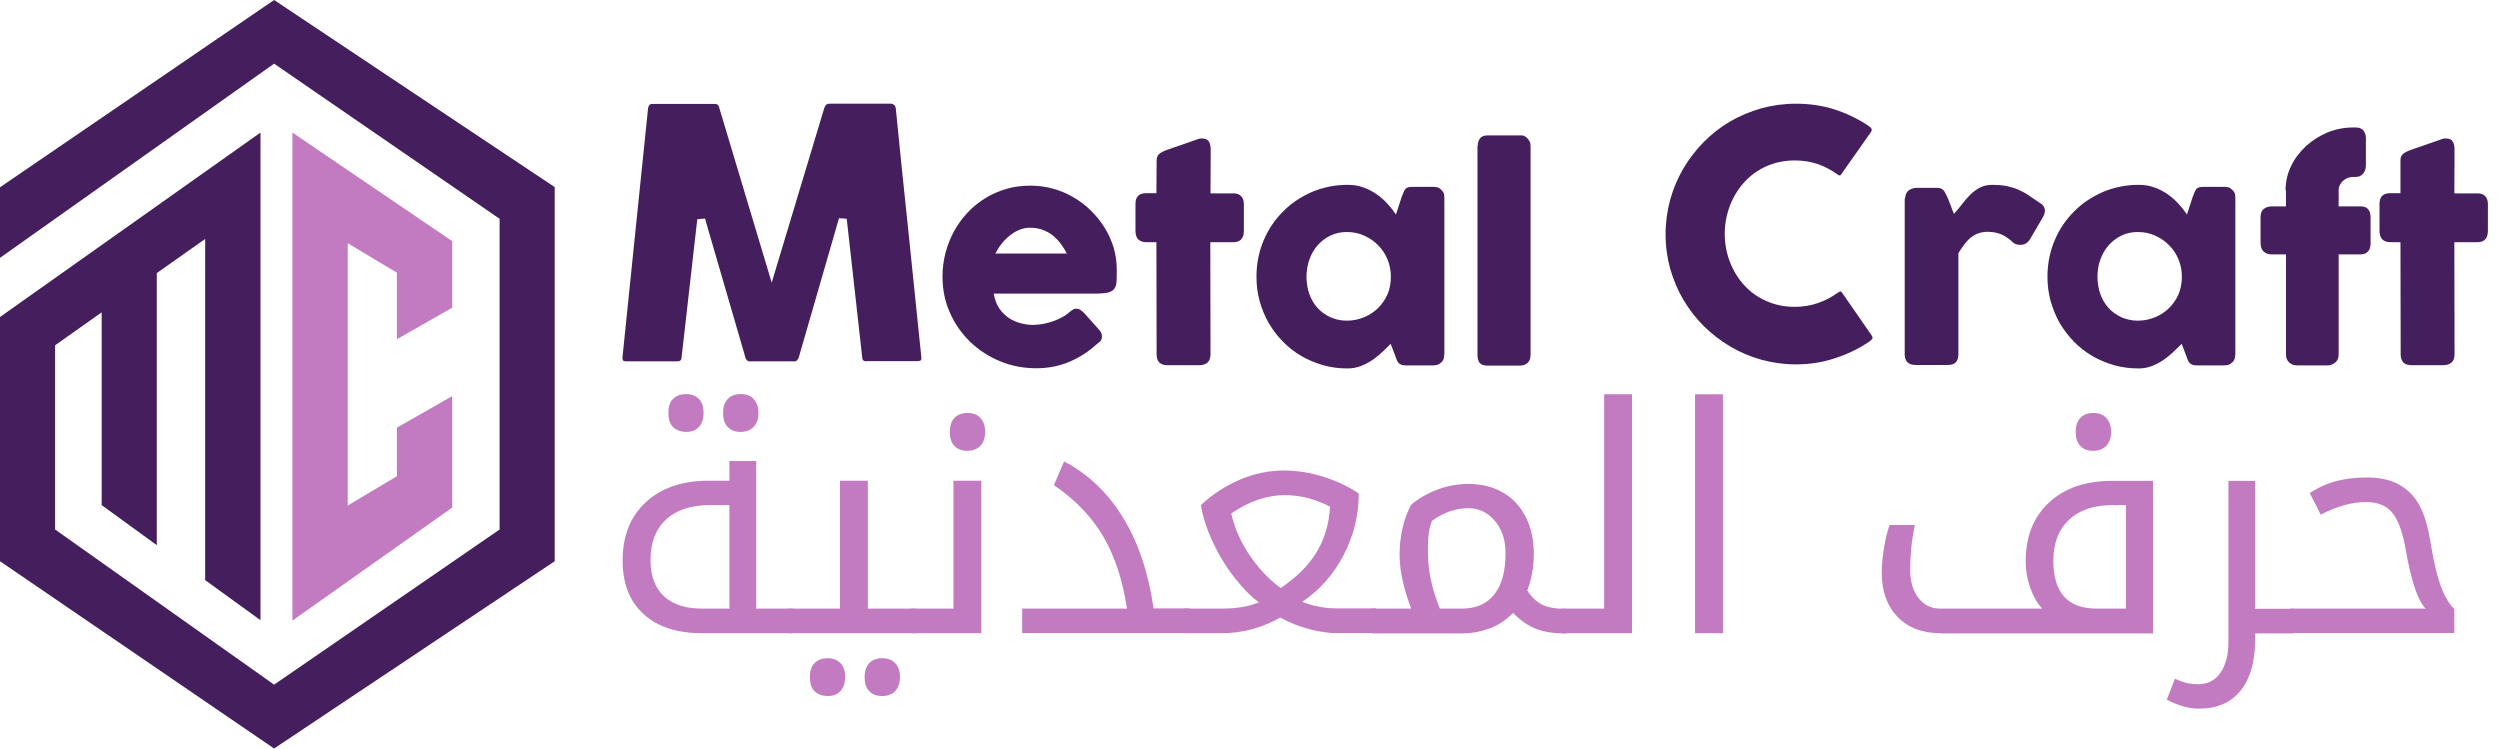 <svg width="167" height="50" viewBox="0 0 167 50" fill="none" xmlns="http://www.w3.org/2000/svg">
<path d="M30.209 20.552V16.11L19.532 8.856V41.456L30.209 33.904V26.46L26.514 28.566V31.812L23.227 33.768V16.314V16.246L26.514 18.215V22.657L30.209 20.552Z" fill="#C27AC0"/>
<path d="M18.31 0L0 12.51V17.224L18.31 4.252L33.374 14.616V35.371L18.31 45.735L3.681 35.371V23.064L6.792 20.864V20.986V33.741L10.473 36.417V18.242L13.706 15.96V38.753L17.4 41.429V8.856L0 21.176V37.49L18.31 50L37.014 37.517L37.055 37.49V12.497L18.31 0Z" fill="#451E5D"/>
<path d="M46.916 42.298C45.232 42.298 43.928 41.877 42.991 41.021C42.054 40.165 41.592 38.984 41.592 37.449C41.592 35.791 42.108 34.487 43.154 33.537C44.186 32.586 45.585 32.111 47.351 32.111H48.723V30.793H50.516V40.654H52.907C52.975 40.654 53.015 40.681 53.015 40.736V42.189C53.015 42.257 52.975 42.298 52.907 42.298H46.916ZM48.723 40.654V33.74H47.405C46.142 33.74 45.178 34.066 44.485 34.705C43.792 35.357 43.453 36.253 43.453 37.422C43.453 38.467 43.752 39.269 44.349 39.826C44.947 40.383 45.789 40.654 46.876 40.654H48.723ZM45.83 28.851C45.504 28.851 45.218 28.755 44.988 28.552C44.757 28.348 44.648 28.035 44.648 27.587C44.648 27.139 44.757 26.827 44.988 26.623C45.218 26.419 45.49 26.324 45.83 26.324C46.183 26.324 46.468 26.433 46.685 26.65C46.903 26.867 46.998 27.18 46.998 27.587C46.998 27.995 46.889 28.307 46.685 28.524C46.482 28.742 46.197 28.851 45.83 28.851ZM49.47 28.851C49.103 28.851 48.818 28.742 48.614 28.524C48.397 28.307 48.302 27.995 48.302 27.587C48.302 27.18 48.411 26.867 48.614 26.65C48.818 26.433 49.117 26.324 49.484 26.324C49.864 26.324 50.149 26.433 50.353 26.664C50.557 26.895 50.665 27.193 50.665 27.587C50.665 27.968 50.557 28.28 50.353 28.511C50.136 28.728 49.837 28.851 49.47 28.851Z" fill="#C27AC0"/>
<path d="M52.703 42.298C52.636 42.298 52.595 42.257 52.595 42.189V40.736C52.595 40.682 52.636 40.654 52.703 40.654H56.113V32.111H57.974V40.654H61.125C61.193 40.654 61.234 40.682 61.234 40.736V42.189C61.234 42.257 61.193 42.298 61.125 42.298H52.703ZM55.284 46.495C54.958 46.495 54.673 46.4 54.442 46.196C54.211 45.993 54.102 45.68 54.102 45.232C54.102 44.784 54.211 44.471 54.442 44.268C54.673 44.064 54.945 43.969 55.284 43.969C55.637 43.969 55.923 44.077 56.14 44.295C56.357 44.512 56.452 44.825 56.452 45.232C56.452 45.639 56.344 45.952 56.14 46.169C55.936 46.387 55.651 46.495 55.284 46.495ZM58.925 46.495C58.558 46.495 58.273 46.387 58.069 46.169C57.851 45.952 57.756 45.639 57.756 45.232C57.756 44.825 57.865 44.512 58.069 44.295C58.273 44.077 58.571 43.969 58.938 43.969C59.318 43.969 59.604 44.077 59.807 44.308C60.011 44.539 60.12 44.838 60.12 45.232C60.12 45.612 60.011 45.925 59.807 46.156C59.59 46.387 59.291 46.495 58.925 46.495Z" fill="#C27AC0"/>
<path d="M60.921 42.298C60.853 42.298 60.812 42.257 60.812 42.189V40.736C60.812 40.682 60.853 40.654 60.921 40.654H63.692V32.111H65.553V42.298H60.921ZM64.616 30.114C64.249 30.114 63.964 30.005 63.76 29.788C63.543 29.571 63.448 29.258 63.448 28.851C63.448 28.443 63.556 28.131 63.76 27.913C63.964 27.696 64.263 27.587 64.629 27.587C65.01 27.587 65.295 27.696 65.499 27.927C65.703 28.158 65.811 28.457 65.811 28.851C65.811 29.231 65.703 29.543 65.499 29.774C65.281 29.992 64.983 30.114 64.616 30.114Z" fill="#C27AC0"/>
<path d="M68.283 40.654H75.279C75.007 38.78 74.477 37.177 73.703 35.846C72.929 34.528 71.828 33.374 70.402 32.409L71.081 30.82C72.698 31.676 74.015 32.925 75.02 34.583C76.039 36.24 76.718 38.264 77.058 40.641H79.394C79.462 40.641 79.503 40.668 79.503 40.722V42.176C79.503 42.244 79.462 42.284 79.394 42.284H68.283V40.654Z" fill="#C27AC0"/>
<path d="M89.405 42.298C88.821 42.298 88.183 42.217 87.504 42.04C86.824 41.863 86.159 41.605 85.52 41.252C84.284 41.945 82.994 42.298 81.608 42.298H79.177C79.109 42.298 79.068 42.257 79.068 42.189V40.736C79.068 40.682 79.109 40.654 79.177 40.654H81.595C82.6 40.654 83.429 40.519 84.094 40.233C83.551 39.839 83.007 39.282 82.437 38.549C81.867 37.816 81.391 37.028 80.997 36.172C80.603 35.316 80.345 34.515 80.223 33.741C80.984 33.021 81.853 32.464 82.817 32.043C83.782 31.635 84.76 31.431 85.751 31.431C86.634 31.431 87.517 31.567 88.414 31.852C89.31 32.138 90.098 32.505 90.763 32.966C90.763 34.42 90.424 35.778 89.758 37.069C89.093 38.359 88.169 39.405 86.987 40.206C87.762 40.505 88.536 40.641 89.31 40.641H91.85C91.918 40.641 91.959 40.668 91.959 40.722V42.176C91.959 42.244 91.918 42.284 91.85 42.284H89.405V42.298ZM85.548 39.282C86.634 38.549 87.436 37.748 87.952 36.878C88.482 36.009 88.78 34.99 88.848 33.849C87.87 33.333 86.865 33.075 85.819 33.075C84.624 33.075 83.442 33.483 82.247 34.297C82.464 35.248 82.858 36.172 83.442 37.041C84.026 37.911 84.719 38.671 85.548 39.282Z" fill="#C27AC0"/>
<path d="M91.659 42.298C91.591 42.298 91.551 42.257 91.551 42.189V40.736C91.551 40.682 91.591 40.654 91.659 40.654H94.267C93.751 39.296 93.493 38.101 93.493 37.068C93.493 35.819 93.751 34.705 94.254 33.727C94.77 33.292 95.354 32.953 96.02 32.708C96.685 32.45 97.378 32.328 98.098 32.328C98.967 32.328 99.742 32.518 100.407 32.912C101.073 33.292 101.575 33.849 101.928 34.556C102.282 35.262 102.458 36.077 102.458 36.973C102.458 37.87 102.309 38.698 102.023 39.446C102.322 39.907 102.662 40.22 103.029 40.396C103.395 40.573 103.898 40.668 104.496 40.668H104.604C104.686 40.668 104.713 40.695 104.713 40.749V42.203C104.713 42.271 104.672 42.312 104.604 42.312H104.496C103.749 42.312 103.11 42.203 102.594 41.999C102.064 41.795 101.562 41.442 101.073 40.94C100.624 41.401 100.108 41.755 99.524 41.972C98.927 42.189 98.315 42.312 97.677 42.312H91.659V42.298ZM95.381 36.702C95.381 37.354 95.436 37.992 95.558 38.617C95.68 39.242 95.884 39.921 96.183 40.654H97.663C98.6 40.654 99.32 40.342 99.823 39.704C100.326 39.065 100.57 38.155 100.57 36.946C100.57 36.063 100.326 35.343 99.85 34.786C99.375 34.23 98.777 33.944 98.098 33.944C97.65 33.944 97.215 34.026 96.794 34.175C96.373 34.338 95.979 34.542 95.653 34.8C95.531 35.099 95.463 35.398 95.436 35.697C95.395 35.995 95.381 36.335 95.381 36.702Z" fill="#C27AC0"/>
<path d="M104.387 42.298C104.319 42.298 104.278 42.257 104.278 42.189V40.736C104.278 40.682 104.319 40.654 104.387 40.654H107.158V26.338H109.019V42.298H104.387Z" fill="#C27AC0"/>
<path d="M113.23 26.338H115.091V42.298H113.23V26.338Z" fill="#C27AC0"/>
<path d="M129.625 42.298C128.416 42.298 127.451 41.931 126.759 41.211C126.052 40.478 125.699 39.486 125.699 38.237C125.699 37.775 125.754 37.231 125.849 36.62C125.944 36.009 126.066 35.493 126.229 35.072H127.913C127.696 36.077 127.601 37.082 127.601 38.074C127.601 38.834 127.777 39.459 128.144 39.935C128.511 40.41 128.986 40.654 129.584 40.654H136.416C136.09 40.301 135.819 39.826 135.615 39.255C135.411 38.671 135.316 38.087 135.316 37.49C135.316 35.846 135.832 34.542 136.865 33.578C137.897 32.613 139.296 32.124 141.075 32.124H143.819V42.312H129.625V42.298ZM142.013 40.654V33.741H141.116C139.867 33.741 138.902 34.067 138.209 34.719C137.517 35.371 137.163 36.281 137.163 37.462C137.163 39.595 138.128 40.654 140.043 40.654H142.013ZM139.826 30.114C139.459 30.114 139.174 30.005 138.97 29.788C138.753 29.571 138.658 29.258 138.658 28.851C138.658 28.443 138.766 28.131 138.97 27.913C139.174 27.696 139.473 27.587 139.839 27.587C140.22 27.587 140.505 27.696 140.709 27.927C140.912 28.158 141.021 28.457 141.021 28.851C141.021 29.231 140.912 29.543 140.709 29.774C140.505 29.992 140.206 30.114 139.826 30.114Z" fill="#C27AC0"/>
<path d="M150.638 42.298V42.801C150.638 44.213 150.312 45.327 149.674 46.129C149.035 46.93 148.098 47.337 146.889 47.337C146.224 47.337 145.504 47.134 144.743 46.74L145.286 45.341C145.626 45.49 145.911 45.585 146.129 45.64C146.346 45.68 146.59 45.708 146.849 45.708C147.473 45.708 147.976 45.449 148.329 44.933C148.682 44.417 148.859 43.738 148.859 42.909V32.124H150.638V40.668H153.233C153.314 40.668 153.341 40.695 153.341 40.75V42.203C153.341 42.271 153.301 42.312 153.233 42.312H150.638V42.298Z" fill="#C27AC0"/>
<path d="M153.03 42.298C152.962 42.298 152.921 42.257 152.921 42.189V40.736C152.921 40.682 152.962 40.654 153.03 40.654H162.035C161.519 40.138 161.084 38.861 160.718 36.81C160.514 35.602 160.215 34.759 159.821 34.27C159.427 33.781 158.843 33.537 158.069 33.537C157.105 33.537 156.086 33.822 155.026 34.379L154.293 32.939C154.89 32.545 155.502 32.274 156.113 32.124C156.724 31.975 157.376 31.893 158.083 31.893C158.938 31.893 159.658 32.043 160.229 32.355C160.799 32.668 161.261 33.116 161.601 33.727C161.94 34.338 162.198 35.194 162.375 36.322C162.579 37.571 162.81 38.535 163.068 39.215C163.326 39.894 163.625 40.383 163.951 40.682V42.285H153.03V42.298Z" fill="#C27AC0"/>
<path d="M57.906 24.137C57.662 24.137 57.607 24.042 57.594 23.865V23.852L56.561 14.615L56.045 14.574L53.356 23.879V23.892C53.356 23.892 53.342 23.947 53.247 24.055C53.179 24.123 53.152 24.137 53.152 24.137H50.014C50.014 24.137 49.974 24.137 49.892 24.055C49.811 23.974 49.797 23.92 49.797 23.92V23.892L47.094 14.601L46.578 14.642L45.532 23.852V23.865C45.518 24.042 45.477 24.137 45.206 24.137H41.824C41.647 24.137 41.579 24.096 41.579 23.892L43.291 7.226C43.304 7.144 43.331 7.076 43.386 7.008C43.413 6.981 43.467 6.941 43.603 6.941H47.732C47.882 6.941 47.99 6.981 48.045 7.199L51.549 18.88L55.067 7.199C55.162 6.954 55.298 6.927 55.42 6.927H59.509C59.59 6.927 59.658 6.954 59.726 7.008C59.794 7.063 59.821 7.131 59.835 7.212C60.107 10.01 60.406 12.822 60.691 15.552C60.976 18.269 61.261 21.067 61.547 23.879V23.92C61.547 24.028 61.547 24.123 61.288 24.123H57.906V24.137Z" fill="#451E5D"/>
<path d="M73.255 22.996C72.712 23.498 72.087 23.892 71.408 24.178C70.729 24.463 69.995 24.599 69.234 24.599C68.379 24.599 67.577 24.449 66.817 24.137C66.056 23.824 65.39 23.39 64.82 22.846C64.249 22.29 63.788 21.651 63.462 20.904C63.122 20.157 62.959 19.342 62.959 18.473C62.959 17.929 63.027 17.399 63.163 16.883C63.299 16.367 63.489 15.892 63.733 15.444C63.978 14.995 64.277 14.588 64.63 14.207C64.983 13.827 65.377 13.515 65.811 13.243C66.246 12.971 66.722 12.768 67.224 12.618C67.74 12.469 68.27 12.401 68.841 12.401C69.357 12.401 69.859 12.469 70.348 12.605C70.837 12.741 71.285 12.931 71.72 13.189C72.141 13.433 72.535 13.732 72.888 14.085C73.242 14.438 73.554 14.819 73.798 15.226C74.056 15.634 74.247 16.082 74.396 16.557C74.532 17.033 74.6 17.508 74.6 18.011C74.6 18.337 74.6 18.595 74.586 18.799C74.573 19.002 74.532 19.165 74.437 19.288C74.355 19.41 74.206 19.491 74.002 19.546C73.798 19.586 73.5 19.614 73.106 19.614H66.382C66.45 20.008 66.572 20.347 66.762 20.619C66.953 20.89 67.17 21.094 67.414 21.257C67.659 21.42 67.93 21.529 68.202 21.597C68.487 21.665 68.746 21.705 68.99 21.705C69.207 21.705 69.438 21.678 69.683 21.637C69.914 21.597 70.144 21.529 70.376 21.447C70.593 21.366 70.796 21.284 70.987 21.176C71.177 21.067 71.313 20.972 71.435 20.85C71.53 20.768 71.625 20.714 71.693 20.673C71.761 20.632 71.842 20.619 71.924 20.619C72.005 20.619 72.087 20.646 72.168 20.7C72.25 20.755 72.345 20.836 72.454 20.945L73.445 22.059C73.513 22.14 73.554 22.208 73.581 22.276C73.595 22.344 73.608 22.412 73.608 22.48C73.608 22.602 73.567 22.711 73.5 22.806C73.432 22.846 73.35 22.928 73.255 22.996ZM68.773 15.213C68.528 15.213 68.297 15.267 68.066 15.362C67.835 15.457 67.632 15.593 67.428 15.756C67.224 15.919 67.048 16.096 66.885 16.313C66.722 16.517 66.599 16.72 66.491 16.938H71.272C71.136 16.693 71 16.476 70.851 16.272C70.701 16.068 70.525 15.892 70.335 15.729C70.144 15.579 69.914 15.457 69.669 15.362C69.397 15.253 69.099 15.213 68.773 15.213Z" fill="#451E5D"/>
<path d="M77.262 10.703C77.262 10.513 77.33 10.364 77.452 10.268C77.575 10.173 77.765 10.078 77.996 9.997L80.115 9.263C80.142 9.263 80.169 9.25 80.21 9.25C80.251 9.25 80.264 9.25 80.291 9.25C80.522 9.25 80.672 9.318 80.753 9.454C80.835 9.589 80.875 9.766 80.875 9.983L80.862 12.917H82.41C82.614 12.917 82.777 12.972 82.899 13.094C83.022 13.216 83.09 13.393 83.09 13.624V15.43C83.09 15.688 83.022 15.878 82.899 16.001C82.777 16.123 82.614 16.177 82.41 16.177H80.848L80.862 23.675C80.862 23.906 80.794 24.096 80.658 24.218C80.522 24.341 80.332 24.395 80.088 24.395H77.982C77.507 24.395 77.262 24.151 77.262 23.675L77.249 16.177H76.57C76.094 16.177 75.85 15.919 75.85 15.417V13.61C75.85 13.135 76.094 12.904 76.57 12.904H77.249L77.262 10.703Z" fill="#451E5D"/>
<path d="M96.469 23.716C96.469 23.825 96.455 23.92 96.415 24.015C96.374 24.11 96.32 24.191 96.225 24.246C96.157 24.314 96.075 24.354 95.98 24.381C95.885 24.395 95.803 24.409 95.736 24.409H93.902C93.766 24.409 93.671 24.395 93.589 24.354C93.508 24.314 93.44 24.273 93.399 24.205C93.345 24.137 93.304 24.069 93.277 23.974C93.236 23.879 93.209 23.784 93.168 23.675L92.897 22.969C92.734 23.132 92.543 23.322 92.34 23.512C92.136 23.702 91.919 23.879 91.688 24.042C91.443 24.205 91.185 24.341 90.913 24.449C90.628 24.558 90.329 24.612 90.017 24.612C89.446 24.612 88.903 24.544 88.387 24.395C87.871 24.246 87.382 24.042 86.933 23.784C86.485 23.526 86.078 23.2 85.711 22.833C85.344 22.466 85.032 22.045 84.76 21.597C84.502 21.149 84.298 20.646 84.149 20.13C84 19.6 83.932 19.057 83.932 18.486C83.932 17.617 84.095 16.816 84.407 16.069C84.719 15.321 85.154 14.683 85.711 14.126C86.254 13.569 86.906 13.148 87.64 12.822C88.387 12.51 89.175 12.347 90.017 12.347C90.397 12.347 90.764 12.401 91.076 12.523C91.402 12.632 91.688 12.795 91.959 12.972C92.217 13.162 92.462 13.365 92.679 13.61C92.897 13.841 93.087 14.085 93.25 14.33L93.617 13.202C93.684 13.053 93.725 12.917 93.766 12.822C93.807 12.727 93.847 12.659 93.902 12.605C93.942 12.564 94.01 12.523 94.078 12.51C94.146 12.496 94.241 12.482 94.364 12.482H95.749C95.817 12.482 95.898 12.496 95.994 12.51C96.089 12.523 96.17 12.578 96.238 12.646C96.32 12.713 96.388 12.795 96.428 12.876C96.469 12.958 96.483 13.067 96.483 13.175V23.716H96.469ZM87.273 18.486C87.273 18.894 87.341 19.288 87.463 19.641C87.585 19.994 87.776 20.306 88.007 20.565C88.237 20.823 88.523 21.026 88.862 21.189C89.202 21.339 89.569 21.42 89.963 21.42C90.384 21.42 90.764 21.339 91.131 21.189C91.484 21.04 91.796 20.836 92.068 20.565C92.326 20.306 92.543 19.994 92.693 19.641C92.842 19.288 92.91 18.894 92.91 18.486C92.91 18.092 92.842 17.712 92.693 17.345C92.543 16.979 92.34 16.666 92.068 16.395C91.81 16.123 91.498 15.905 91.131 15.742C90.778 15.579 90.384 15.498 89.963 15.498C89.555 15.498 89.188 15.579 88.862 15.742C88.523 15.905 88.251 16.123 88.007 16.395C87.776 16.666 87.585 16.992 87.463 17.345C87.341 17.712 87.273 18.092 87.273 18.486Z" fill="#451E5D"/>
<path d="M98.71 9.752C98.71 9.549 98.764 9.386 98.859 9.25C98.954 9.114 99.131 9.046 99.376 9.046H101.657C101.725 9.046 101.78 9.06 101.848 9.1C101.916 9.141 101.983 9.182 102.038 9.25C102.092 9.318 102.146 9.386 102.187 9.467C102.228 9.549 102.242 9.657 102.242 9.752V23.703C102.242 23.933 102.174 24.124 102.038 24.246C101.902 24.368 101.725 24.422 101.522 24.422H99.362C99.117 24.422 98.954 24.368 98.846 24.246C98.751 24.124 98.696 23.947 98.696 23.703V9.752H98.71Z" fill="#451E5D"/>
<path d="M119.981 24.341C119.18 24.341 118.406 24.232 117.658 24.028C116.925 23.825 116.219 23.526 115.58 23.145C114.942 22.765 114.344 22.303 113.814 21.787C113.285 21.257 112.836 20.673 112.456 20.035C112.076 19.396 111.79 18.704 111.573 17.97C111.369 17.237 111.261 16.449 111.261 15.648C111.261 14.846 111.369 14.072 111.573 13.325C111.777 12.591 112.076 11.885 112.456 11.246C112.836 10.595 113.298 10.01 113.814 9.481C114.344 8.951 114.928 8.489 115.567 8.122C116.205 7.742 116.911 7.457 117.645 7.239C118.378 7.036 119.166 6.927 119.954 6.927C120.864 6.927 121.733 7.049 122.535 7.307C123.336 7.565 124.111 7.932 124.817 8.408L124.83 8.421C124.926 8.475 124.98 8.543 125.021 8.611C125.048 8.652 125.034 8.72 124.993 8.801L123.024 11.6C122.97 11.695 122.929 11.722 122.915 11.722C122.902 11.722 122.847 11.722 122.766 11.668C122.358 11.369 121.924 11.138 121.435 10.961C120.946 10.798 120.429 10.717 119.886 10.717C119.207 10.717 118.582 10.853 118.012 11.097C117.441 11.355 116.939 11.708 116.531 12.157C116.124 12.605 115.798 13.121 115.567 13.719C115.336 14.316 115.213 14.955 115.213 15.62C115.213 16.286 115.336 16.924 115.567 17.522C115.798 18.106 116.124 18.636 116.531 19.07C116.939 19.519 117.441 19.872 118.012 20.116C118.582 20.374 119.221 20.497 119.886 20.497C120.429 20.497 120.959 20.415 121.448 20.239C121.937 20.076 122.385 19.831 122.793 19.532C122.902 19.478 122.942 19.464 122.956 19.464C122.956 19.464 122.997 19.478 123.065 19.573L125.048 22.439C125.075 22.48 125.102 22.575 125.075 22.616C125.034 22.684 124.966 22.752 124.885 22.806L124.871 22.819C124.165 23.295 123.377 23.675 122.562 23.933C121.761 24.205 120.878 24.341 119.981 24.341Z" fill="#451E5D"/>
<path d="M127.263 13.243C127.263 13.134 127.29 13.039 127.33 12.944C127.371 12.849 127.439 12.768 127.507 12.713C127.67 12.605 127.833 12.55 128.01 12.55H129.422C129.545 12.55 129.64 12.578 129.707 12.618C129.775 12.659 129.83 12.713 129.884 12.781C129.925 12.849 129.966 12.931 130.006 13.012C130.047 13.094 130.088 13.189 130.129 13.27C130.142 13.297 130.169 13.352 130.197 13.447C130.237 13.542 130.278 13.651 130.319 13.759C130.359 13.868 130.4 13.977 130.441 14.085C130.482 14.194 130.509 14.248 130.522 14.289C130.713 14.085 130.889 13.868 131.066 13.637C131.242 13.406 131.419 13.202 131.609 13.012C131.799 12.822 132.017 12.659 132.248 12.537C132.478 12.415 132.764 12.347 133.09 12.347C133.429 12.347 133.728 12.374 133.986 12.415C134.244 12.469 134.502 12.537 134.733 12.632C134.964 12.727 135.209 12.849 135.44 12.999C135.671 13.148 135.929 13.325 136.2 13.515C136.635 13.746 136.716 14.085 136.445 14.547L135.589 16.001C135.467 16.191 135.317 16.299 135.127 16.34C134.951 16.381 134.747 16.354 134.543 16.259C134.271 16.001 134 15.797 133.728 15.675C133.456 15.552 133.13 15.484 132.777 15.484C132.533 15.484 132.315 15.525 132.139 15.593C131.949 15.661 131.786 15.756 131.636 15.878C131.487 16.001 131.351 16.15 131.215 16.327C131.079 16.503 130.957 16.693 130.821 16.911V23.662C130.821 23.892 130.767 24.083 130.645 24.205C130.536 24.327 130.332 24.381 130.074 24.381H127.969C127.48 24.381 127.235 24.137 127.235 23.662V13.243H127.263Z" fill="#451E5D"/>
<path d="M149.308 23.716C149.308 23.825 149.294 23.92 149.254 24.015C149.213 24.11 149.158 24.191 149.063 24.246C148.995 24.314 148.914 24.354 148.819 24.381C148.724 24.395 148.642 24.409 148.574 24.409H146.741C146.605 24.409 146.51 24.395 146.428 24.354C146.347 24.314 146.279 24.273 146.238 24.205C146.184 24.137 146.143 24.069 146.116 23.974C146.075 23.879 146.048 23.784 146.007 23.675L145.735 22.969C145.572 23.132 145.382 23.322 145.179 23.512C144.975 23.702 144.757 23.879 144.527 24.042C144.282 24.205 144.024 24.341 143.752 24.449C143.467 24.558 143.168 24.612 142.856 24.612C142.285 24.612 141.742 24.544 141.226 24.395C140.71 24.246 140.221 24.042 139.772 23.784C139.324 23.526 138.917 23.2 138.55 22.833C138.183 22.466 137.871 22.045 137.599 21.597C137.341 21.149 137.137 20.646 136.988 20.13C136.838 19.6 136.771 19.057 136.771 18.486C136.771 17.617 136.934 16.816 137.246 16.069C137.558 15.321 137.993 14.683 138.55 14.126C139.093 13.569 139.745 13.148 140.479 12.822C141.226 12.51 142.014 12.347 142.856 12.347C143.236 12.347 143.603 12.401 143.915 12.523C144.241 12.632 144.527 12.795 144.798 12.972C145.056 13.162 145.301 13.365 145.518 13.61C145.735 13.841 145.926 14.085 146.089 14.33L146.455 13.202C146.523 13.053 146.564 12.917 146.605 12.822C146.646 12.727 146.686 12.659 146.741 12.605C146.781 12.564 146.849 12.523 146.917 12.51C146.985 12.496 147.08 12.482 147.202 12.482H148.588C148.656 12.482 148.737 12.496 148.832 12.51C148.928 12.523 149.009 12.578 149.077 12.646C149.158 12.713 149.226 12.795 149.267 12.876C149.308 12.958 149.321 13.067 149.321 13.175V23.716H149.308ZM140.112 18.486C140.112 18.894 140.18 19.288 140.302 19.641C140.424 19.994 140.615 20.306 140.845 20.565C141.076 20.823 141.362 21.026 141.701 21.189C142.041 21.339 142.408 21.42 142.801 21.42C143.223 21.42 143.603 21.339 143.97 21.189C144.323 21.04 144.635 20.836 144.907 20.565C145.165 20.306 145.382 19.994 145.532 19.641C145.681 19.288 145.749 18.894 145.749 18.486C145.749 18.092 145.681 17.712 145.532 17.345C145.382 16.979 145.179 16.666 144.907 16.395C144.649 16.123 144.336 15.905 143.97 15.742C143.616 15.579 143.223 15.498 142.801 15.498C142.394 15.498 142.027 15.579 141.701 15.742C141.362 15.905 141.09 16.123 140.845 16.395C140.615 16.666 140.424 16.992 140.302 17.345C140.166 17.712 140.112 18.092 140.112 18.486Z" fill="#451E5D"/>
<path d="M152.677 12.727C152.677 12.143 152.799 11.6 153.043 11.097C153.288 10.581 153.627 10.146 154.049 9.752C154.47 9.372 154.945 9.073 155.488 8.842C156.032 8.625 156.602 8.516 157.186 8.516H157.376C157.594 8.516 157.757 8.584 157.865 8.707C157.974 8.829 158.042 9.005 158.042 9.236V11.016C158.042 11.247 157.988 11.437 157.865 11.586C157.743 11.736 157.58 11.817 157.39 11.817H157.2C157.064 11.817 156.942 11.844 156.833 11.885C156.711 11.926 156.616 11.994 156.521 12.075C156.426 12.157 156.358 12.252 156.303 12.36C156.249 12.469 156.222 12.591 156.222 12.714V13.787H157.689C157.906 13.787 158.069 13.841 158.178 13.963C158.286 14.072 158.354 14.262 158.354 14.507V16.218C158.354 16.49 158.3 16.68 158.178 16.802C158.069 16.924 157.893 16.992 157.689 16.992H156.222V23.689C156.222 23.92 156.14 24.11 155.977 24.232C155.814 24.354 155.651 24.409 155.461 24.409H153.451C153.234 24.409 153.043 24.341 152.908 24.205C152.772 24.069 152.704 23.893 152.704 23.703V16.992H151.739C151.522 16.992 151.345 16.924 151.21 16.802C151.074 16.68 151.006 16.476 151.006 16.218V14.507C151.006 14.262 151.074 14.072 151.21 13.963C151.345 13.855 151.522 13.787 151.739 13.787H152.704V12.727H152.677Z" fill="#451E5D"/>
<path d="M160.351 10.703C160.351 10.513 160.419 10.364 160.541 10.268C160.664 10.173 160.854 10.078 161.085 9.997L163.204 9.263C163.231 9.263 163.258 9.25 163.299 9.25C163.326 9.25 163.353 9.25 163.38 9.25C163.611 9.25 163.761 9.318 163.842 9.454C163.924 9.589 163.964 9.766 163.964 9.983L163.951 12.917H165.513C165.717 12.917 165.88 12.972 166.002 13.094C166.124 13.216 166.192 13.393 166.192 13.624V15.43C166.192 15.688 166.124 15.878 166.002 16.001C165.88 16.123 165.717 16.177 165.513 16.177H163.951L163.964 23.675C163.964 23.906 163.896 24.096 163.761 24.218C163.625 24.341 163.435 24.395 163.19 24.395H161.085C160.609 24.395 160.365 24.151 160.365 23.675L160.351 16.177H159.672C159.197 16.177 158.952 15.919 158.952 15.417V13.61C158.952 13.135 159.197 12.904 159.672 12.904H160.351V10.703Z" fill="#451E5D"/>
</svg>

